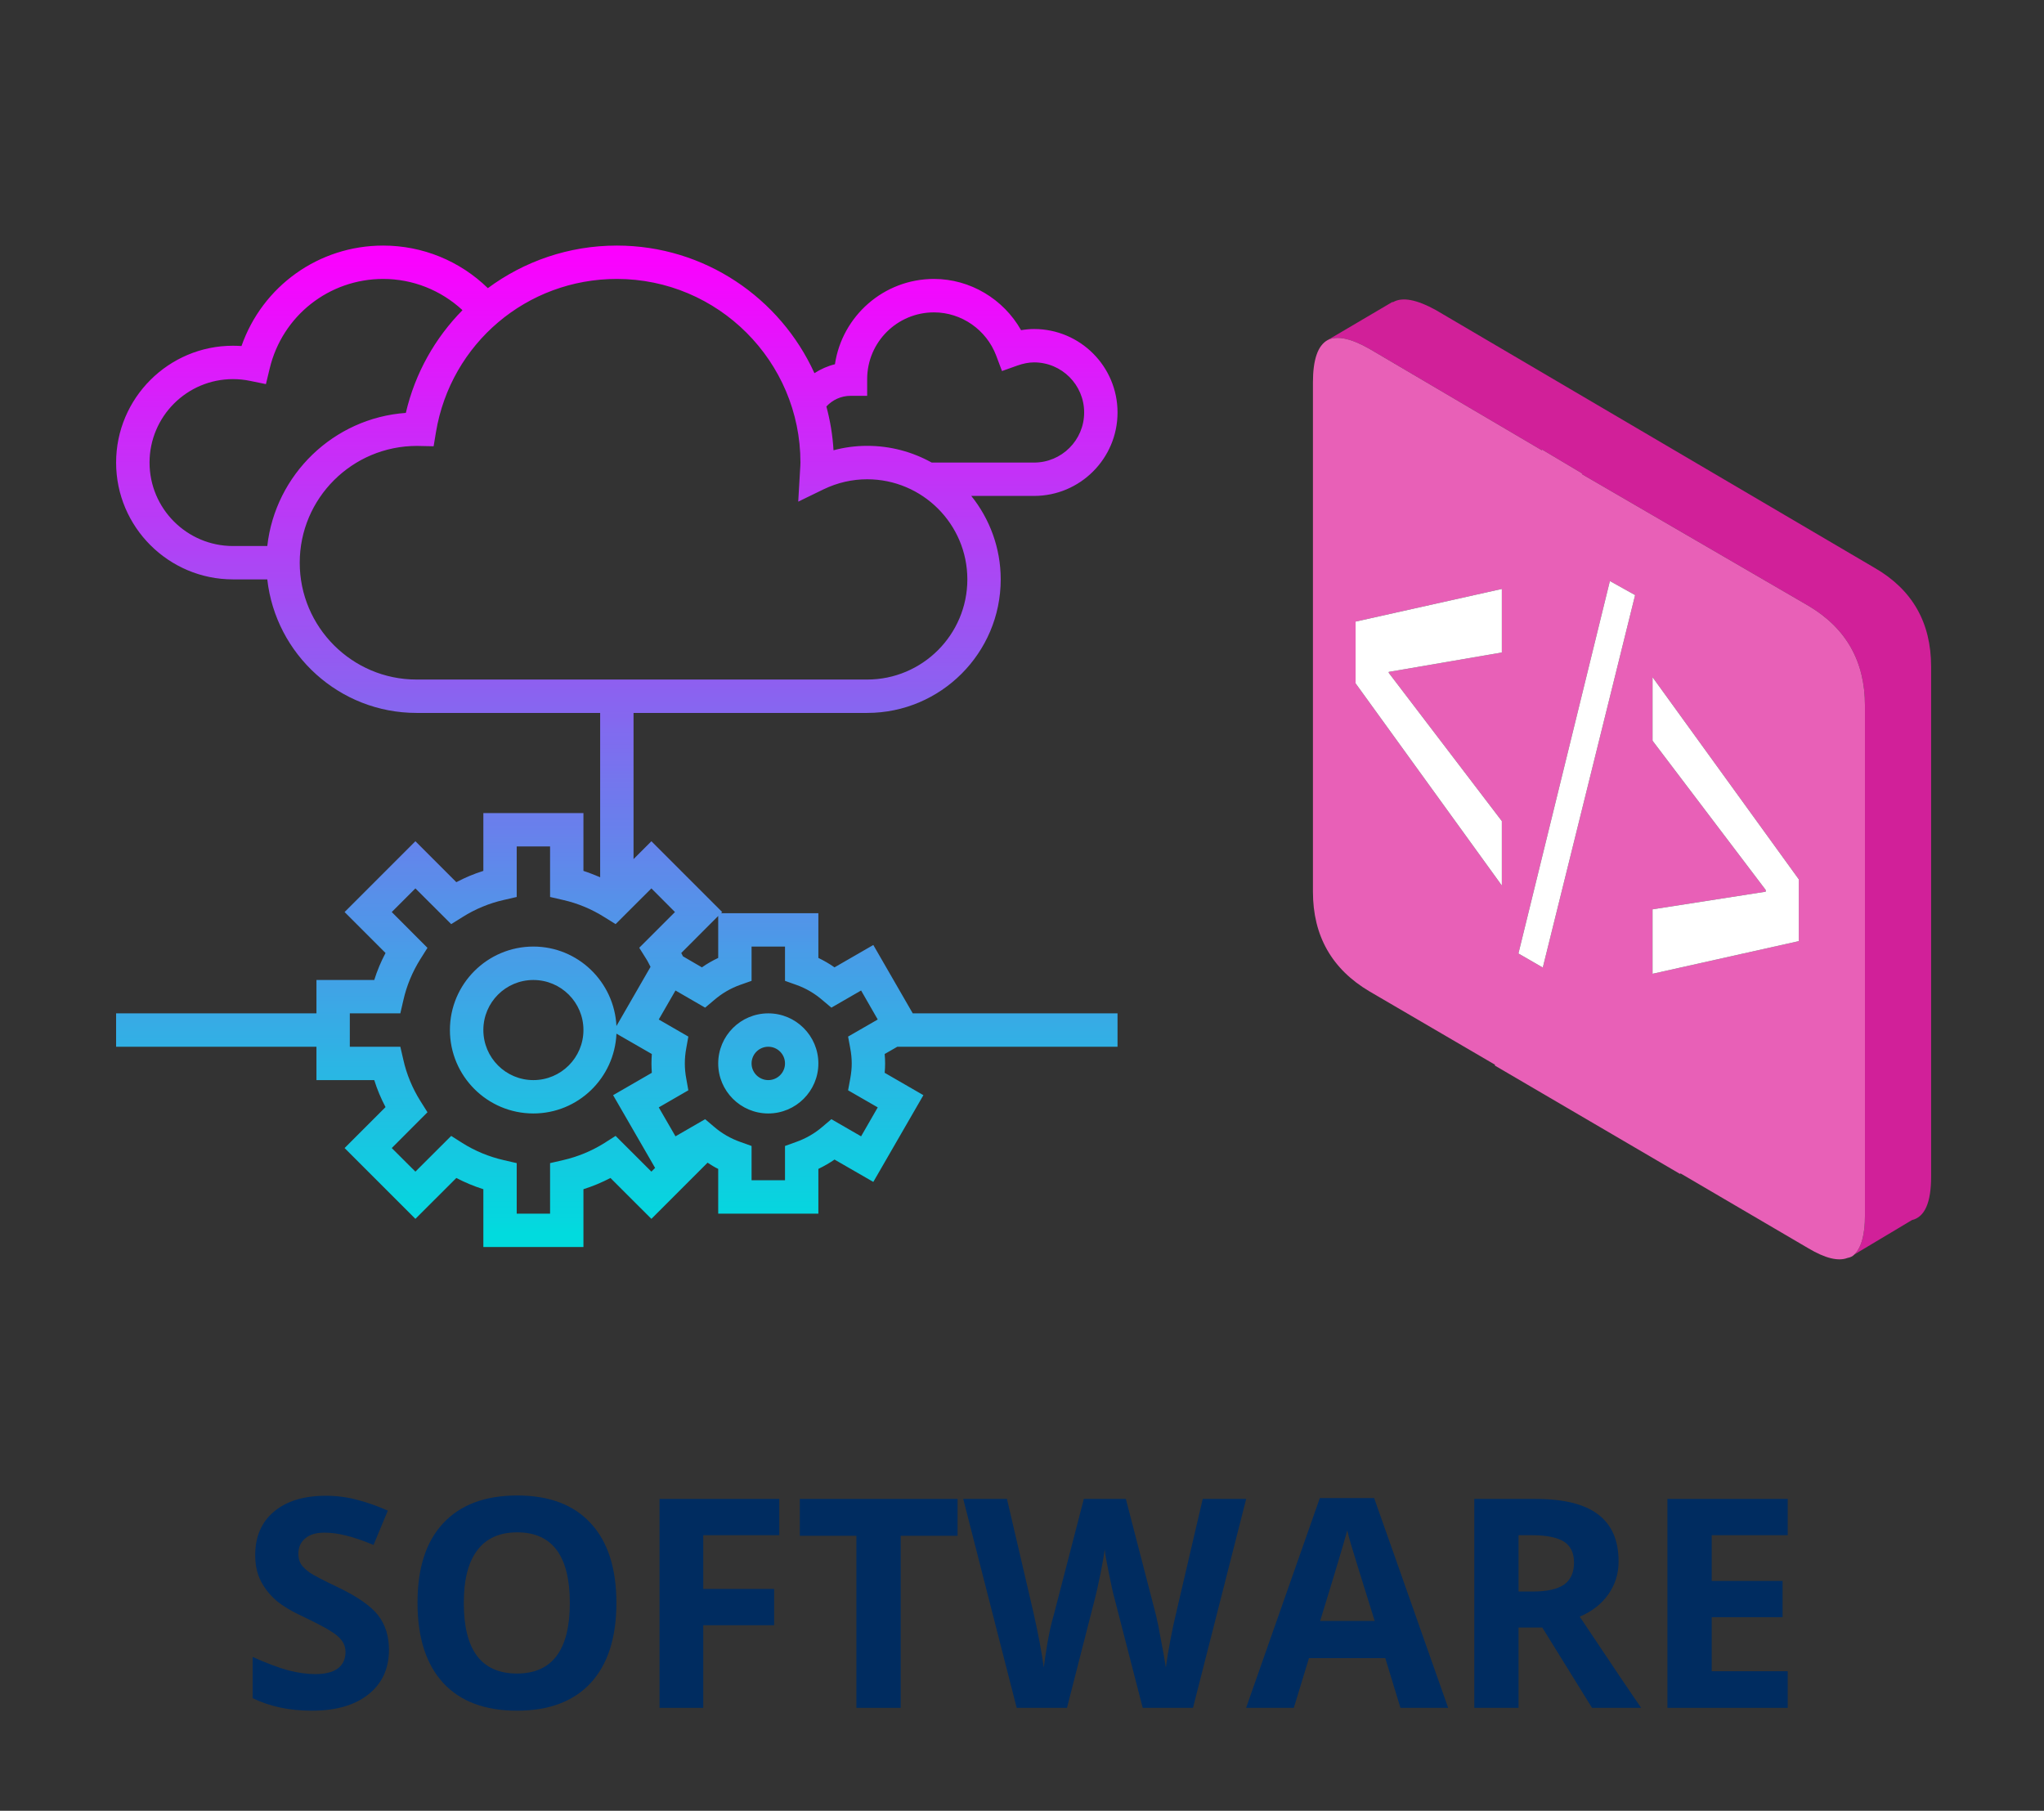 <?xml version="1.0" encoding="UTF-8"?><svg xmlns="http://www.w3.org/2000/svg" xmlns:xlink="http://www.w3.org/1999/xlink" width="111.75" zoomAndPan="magnify" viewBox="0 0 111.75 99" height="99" preserveAspectRatio="xMidYMid meet" version="1.0"><rect x="0" y="0" width="111.75" height="99" fill="#333333" stroke="none"/><defs><g><g id="glyph-0-0"/><g id="glyph-0-1"><path d="M 8.188 -3.172 C 8.188 -2.141 7.812 -1.328 7.062 -0.734 C 6.32 -0.141 5.289 0.156 3.969 0.156 C 2.75 0.156 1.672 -0.07 0.734 -0.531 L 0.734 -2.781 C 1.504 -2.438 2.156 -2.191 2.688 -2.047 C 3.227 -1.91 3.719 -1.844 4.156 -1.844 C 4.688 -1.844 5.094 -1.941 5.375 -2.141 C 5.664 -2.348 5.812 -2.656 5.812 -3.062 C 5.812 -3.281 5.75 -3.477 5.625 -3.656 C 5.5 -3.832 5.312 -4 5.062 -4.156 C 4.82 -4.32 4.332 -4.582 3.594 -4.938 C 2.895 -5.258 2.367 -5.57 2.016 -5.875 C 1.672 -6.176 1.395 -6.523 1.188 -6.922 C 0.977 -7.328 0.875 -7.801 0.875 -8.344 C 0.875 -9.352 1.211 -10.145 1.891 -10.719 C 2.578 -11.301 3.523 -11.594 4.734 -11.594 C 5.328 -11.594 5.895 -11.52 6.438 -11.375 C 6.977 -11.238 7.539 -11.039 8.125 -10.781 L 7.344 -8.906 C 6.738 -9.156 6.234 -9.328 5.828 -9.422 C 5.43 -9.523 5.039 -9.578 4.656 -9.578 C 4.195 -9.578 3.844 -9.469 3.594 -9.25 C 3.352 -9.039 3.234 -8.766 3.234 -8.422 C 3.234 -8.203 3.281 -8.016 3.375 -7.859 C 3.477 -7.703 3.641 -7.547 3.859 -7.391 C 4.078 -7.242 4.586 -6.977 5.391 -6.594 C 6.461 -6.082 7.195 -5.57 7.594 -5.062 C 7.988 -4.551 8.188 -3.922 8.188 -3.172 Z M 8.188 -3.172 "/></g><g id="glyph-0-2"><path d="M 11.812 -5.734 C 11.812 -3.836 11.344 -2.379 10.406 -1.359 C 9.469 -0.348 8.125 0.156 6.375 0.156 C 4.625 0.156 3.281 -0.348 2.344 -1.359 C 1.406 -2.379 0.938 -3.844 0.938 -5.75 C 0.938 -7.645 1.406 -9.094 2.344 -10.094 C 3.281 -11.102 4.629 -11.609 6.391 -11.609 C 8.141 -11.609 9.477 -11.102 10.406 -10.094 C 11.344 -9.082 11.812 -7.629 11.812 -5.734 Z M 3.469 -5.734 C 3.469 -4.453 3.707 -3.488 4.188 -2.844 C 4.676 -2.195 5.406 -1.875 6.375 -1.875 C 8.301 -1.875 9.266 -3.16 9.266 -5.734 C 9.266 -8.305 8.305 -9.594 6.391 -9.594 C 5.422 -9.594 4.691 -9.266 4.203 -8.609 C 3.711 -7.961 3.469 -7.004 3.469 -5.734 Z M 3.469 -5.734 "/></g><g id="glyph-0-3"><path d="M 3.828 0 L 1.438 0 L 1.438 -11.422 L 7.984 -11.422 L 7.984 -9.438 L 3.828 -9.438 L 3.828 -6.5 L 7.703 -6.5 L 7.703 -4.516 L 3.828 -4.516 Z M 3.828 0 "/></g><g id="glyph-0-4"><path d="M 5.844 0 L 3.422 0 L 3.422 -9.406 L 0.328 -9.406 L 0.328 -11.422 L 8.953 -11.422 L 8.953 -9.406 L 5.844 -9.406 Z M 5.844 0 "/></g><g id="glyph-0-5"><path d="M 12.562 0 L 9.812 0 L 8.266 -6 C 8.203 -6.219 8.102 -6.66 7.969 -7.328 C 7.832 -7.992 7.754 -8.441 7.734 -8.672 C 7.703 -8.391 7.625 -7.938 7.5 -7.312 C 7.375 -6.695 7.273 -6.254 7.203 -5.984 L 5.672 0 L 2.922 0 L 0 -11.422 L 2.391 -11.422 L 3.844 -5.188 C 4.102 -4.039 4.289 -3.047 4.406 -2.203 C 4.438 -2.492 4.504 -2.953 4.609 -3.578 C 4.723 -4.203 4.832 -4.688 4.938 -5.031 L 6.594 -11.422 L 8.891 -11.422 L 10.547 -5.031 C 10.617 -4.738 10.707 -4.297 10.812 -3.703 C 10.926 -3.117 11.016 -2.617 11.078 -2.203 C 11.129 -2.609 11.211 -3.113 11.328 -3.719 C 11.441 -4.32 11.547 -4.812 11.641 -5.188 L 13.094 -11.422 L 15.469 -11.422 Z M 12.562 0 "/></g><g id="glyph-0-6"><path d="M 8.438 0 L 7.609 -2.719 L 3.438 -2.719 L 2.609 0 L 0 0 L 4.031 -11.469 L 7 -11.469 L 11.047 0 Z M 7.031 -4.75 C 6.258 -7.219 5.828 -8.613 5.734 -8.938 C 5.641 -9.258 5.57 -9.516 5.531 -9.703 C 5.352 -9.035 4.859 -7.383 4.047 -4.75 Z M 7.031 -4.75 "/></g><g id="glyph-0-7"><path d="M 3.859 -6.359 L 4.641 -6.359 C 5.41 -6.359 5.977 -6.484 6.344 -6.734 C 6.707 -6.992 6.891 -7.395 6.891 -7.938 C 6.891 -8.477 6.703 -8.863 6.328 -9.094 C 5.953 -9.32 5.375 -9.438 4.594 -9.438 L 3.859 -9.438 Z M 3.859 -4.391 L 3.859 0 L 1.438 0 L 1.438 -11.422 L 4.766 -11.422 C 6.316 -11.422 7.461 -11.141 8.203 -10.578 C 8.953 -10.016 9.328 -9.156 9.328 -8 C 9.328 -7.332 9.141 -6.734 8.766 -6.203 C 8.398 -5.68 7.879 -5.273 7.203 -4.984 C 8.922 -2.41 10.039 -0.75 10.562 0 L 7.875 0 L 5.156 -4.391 Z M 3.859 -4.391 "/></g><g id="glyph-0-8"><path d="M 8.016 0 L 1.438 0 L 1.438 -11.422 L 8.016 -11.422 L 8.016 -9.438 L 3.859 -9.438 L 3.859 -6.938 L 7.734 -6.938 L 7.734 -4.953 L 3.859 -4.953 L 3.859 -2 L 8.016 -2 Z M 8.016 0 "/></g></g><clipPath id="clip-0"><path d="M 6.348 13.426 L 61.098 13.426 L 61.098 68.176 L 6.348 68.176 Z M 6.348 13.426 " clip-rule="nonzero"/></clipPath><clipPath id="clip-1"><path d="M 42.004 57.227 C 42.508 57.227 42.918 57.637 42.918 58.141 C 42.918 58.641 42.508 59.051 42.004 59.051 C 41.5 59.051 41.09 58.641 41.09 58.141 C 41.09 57.637 41.5 57.227 42.004 57.227 Z M 42.004 60.875 C 43.512 60.875 44.742 59.648 44.742 58.141 C 44.742 56.629 43.512 55.402 42.004 55.402 C 40.492 55.402 39.266 56.629 39.266 58.141 C 39.266 59.648 40.492 60.875 42.004 60.875 Z M 47.41 37.152 L 22.773 37.152 C 19.254 37.152 16.387 34.285 16.387 30.766 C 16.387 27.242 19.254 24.379 22.797 24.379 L 23.707 24.398 L 23.836 23.621 C 24.648 18.773 28.805 15.25 33.723 15.25 C 39.258 15.25 43.762 19.754 43.762 25.289 C 43.762 25.43 43.75 25.559 43.742 25.695 L 43.641 27.426 L 45.039 26.746 C 45.789 26.387 46.59 26.203 47.41 26.203 C 50.43 26.203 52.887 28.656 52.887 31.676 C 52.887 34.695 50.43 37.152 47.41 37.152 Z M 8.176 25.289 C 8.176 22.773 10.219 20.727 12.738 20.727 C 13.047 20.727 13.363 20.758 13.676 20.824 L 14.539 21 L 14.746 20.141 C 15.438 17.262 17.992 15.25 20.949 15.25 C 22.574 15.25 24.109 15.867 25.285 16.957 C 23.793 18.473 22.695 20.391 22.188 22.574 C 18.238 22.855 15.051 25.945 14.613 29.852 L 12.738 29.852 C 10.219 29.852 8.176 27.805 8.176 25.289 Z M 46.5 21.641 L 47.41 21.641 L 47.41 20.727 C 47.41 18.711 49.047 17.078 51.062 17.078 C 52.566 17.078 53.93 18.027 54.465 19.445 L 54.781 20.285 L 55.625 19.984 C 55.949 19.871 56.246 19.812 56.535 19.812 C 58.047 19.812 59.273 21.039 59.273 22.551 C 59.273 24.062 58.047 25.289 56.535 25.289 L 50.938 25.289 C 49.891 24.707 48.691 24.375 47.41 24.375 C 46.785 24.375 46.168 24.457 45.57 24.617 C 45.523 23.793 45.387 22.992 45.18 22.223 C 45.523 21.855 45.992 21.641 46.5 21.641 Z M 31.898 56.312 C 31.898 57.824 30.672 59.051 29.16 59.051 C 27.648 59.051 26.426 57.824 26.426 56.312 C 26.426 54.801 27.648 53.578 29.16 53.578 C 30.672 53.578 31.898 54.801 31.898 56.312 Z M 36.902 49.863 L 34.949 51.816 L 35.336 52.434 C 35.426 52.57 35.488 52.719 35.566 52.859 L 33.703 56.094 C 33.582 53.68 31.598 51.75 29.16 51.75 C 26.645 51.75 24.598 53.797 24.598 56.312 C 24.598 58.832 26.645 60.875 29.16 60.875 C 31.609 60.875 33.598 58.934 33.703 56.512 L 35.637 57.625 C 35.625 57.801 35.617 57.973 35.617 58.141 C 35.617 58.305 35.625 58.477 35.637 58.652 L 33.52 59.875 L 35.816 63.852 L 35.613 64.055 L 33.656 62.102 L 33.043 62.492 C 32.344 62.93 31.586 63.242 30.785 63.426 L 30.074 63.59 L 30.074 66.352 L 28.25 66.352 L 28.25 63.59 L 27.539 63.426 C 26.738 63.242 25.977 62.93 25.281 62.492 L 24.668 62.102 L 22.711 64.055 L 21.418 62.766 L 23.371 60.809 L 22.984 60.195 C 22.547 59.496 22.23 58.738 22.051 57.938 L 21.887 57.227 L 19.125 57.227 L 19.125 55.402 L 21.887 55.402 L 22.051 54.691 C 22.23 53.891 22.547 53.133 22.984 52.434 L 23.371 51.82 L 21.418 49.863 L 22.711 48.57 L 24.668 50.523 L 25.281 50.141 C 25.98 49.699 26.742 49.383 27.539 49.203 L 28.25 49.039 L 28.25 46.277 L 30.074 46.277 L 30.074 49.039 L 30.785 49.203 C 31.582 49.383 32.34 49.699 33.043 50.141 L 33.656 50.523 L 35.613 48.57 Z M 39.266 50.078 L 39.266 52.371 C 38.953 52.52 38.656 52.688 38.375 52.887 L 37.34 52.285 C 37.305 52.223 37.281 52.16 37.246 52.102 Z M 41.09 53.625 L 41.09 51.75 L 42.918 51.75 L 42.918 53.625 L 43.523 53.84 C 44.055 54.027 44.539 54.312 44.961 54.676 L 45.453 55.09 L 47.078 54.152 L 47.988 55.738 L 46.367 56.672 L 46.484 57.305 C 46.539 57.598 46.566 57.871 46.566 58.141 C 46.566 58.406 46.539 58.68 46.484 58.973 L 46.367 59.609 L 47.988 60.543 L 47.078 62.125 L 45.453 61.188 L 44.961 61.605 C 44.539 61.969 44.055 62.246 43.523 62.434 L 42.918 62.652 L 42.918 64.527 L 41.09 64.527 L 41.09 62.652 L 40.48 62.434 C 39.949 62.246 39.465 61.969 39.043 61.605 L 38.551 61.188 L 36.93 62.125 L 36.016 60.543 L 37.633 59.609 L 37.52 58.973 C 37.465 58.684 37.441 58.406 37.441 58.141 C 37.441 57.871 37.465 57.594 37.52 57.305 L 37.633 56.672 L 36.016 55.738 L 36.93 54.152 L 38.551 55.09 L 39.043 54.676 C 39.465 54.312 39.949 54.027 40.48 53.84 Z M 61.098 22.551 C 61.098 20.035 59.055 17.988 56.535 17.988 C 56.297 17.988 56.062 18.012 55.824 18.051 C 54.863 16.348 53.039 15.25 51.062 15.25 C 48.316 15.25 46.039 17.281 45.648 19.914 C 45.246 20.012 44.871 20.18 44.527 20.402 C 42.66 16.297 38.523 13.426 33.723 13.426 C 31.094 13.426 28.652 14.289 26.672 15.754 C 25.145 14.266 23.105 13.426 20.949 13.426 C 17.422 13.426 14.348 15.648 13.203 18.918 C 13.051 18.91 12.895 18.902 12.738 18.902 C 9.215 18.902 6.348 21.766 6.348 25.289 C 6.348 28.812 9.215 31.676 12.738 31.676 L 14.613 31.676 C 15.07 35.777 18.555 38.977 22.773 38.977 L 32.812 38.977 L 32.812 47.961 C 32.512 47.836 32.211 47.715 31.898 47.613 L 31.898 44.453 L 26.426 44.453 L 26.426 47.613 C 25.914 47.773 25.422 47.98 24.949 48.23 L 22.711 45.992 L 18.84 49.863 L 21.078 52.102 C 20.828 52.574 20.621 53.066 20.461 53.578 L 17.301 53.578 L 17.301 55.402 L 6.348 55.402 L 6.348 57.227 L 17.301 57.227 L 17.301 59.051 L 20.461 59.051 C 20.621 59.562 20.828 60.055 21.078 60.527 L 18.84 62.766 L 22.711 66.637 L 24.949 64.402 C 25.422 64.648 25.914 64.855 26.426 65.016 L 26.426 68.176 L 31.898 68.176 L 31.898 65.016 C 32.41 64.855 32.902 64.648 33.375 64.402 L 35.613 66.637 L 38.684 63.566 C 38.875 63.688 39.059 63.809 39.266 63.906 L 39.266 66.352 L 44.742 66.352 L 44.742 63.906 C 45.047 63.758 45.344 63.59 45.625 63.395 L 47.746 64.617 L 50.484 59.875 L 48.367 58.652 C 48.383 58.48 48.391 58.309 48.391 58.141 C 48.391 57.969 48.383 57.797 48.367 57.625 L 49.059 57.227 L 61.098 57.227 L 61.098 55.402 L 49.902 55.402 L 47.746 51.664 L 45.625 52.887 C 45.344 52.688 45.047 52.52 44.742 52.371 L 44.742 49.926 L 39.422 49.926 L 39.484 49.863 L 35.613 45.992 L 34.637 46.969 L 34.637 38.977 L 47.41 38.977 C 51.438 38.977 54.711 35.699 54.711 31.676 C 54.711 29.953 54.105 28.363 53.102 27.113 L 56.535 27.113 C 59.055 27.113 61.098 25.066 61.098 22.551 Z M 61.098 22.551 " clip-rule="nonzero"/></clipPath><clipPath id="clip-2"><path d="M 42.004 57.227 C 42.508 57.227 42.918 57.637 42.918 58.141 C 42.918 58.641 42.508 59.051 42.004 59.051 C 41.5 59.051 41.09 58.641 41.09 58.141 C 41.09 57.637 41.5 57.227 42.004 57.227 Z M 42.004 60.875 C 43.512 60.875 44.742 59.648 44.742 58.141 C 44.742 56.629 43.512 55.402 42.004 55.402 C 40.492 55.402 39.266 56.629 39.266 58.141 C 39.266 59.648 40.492 60.875 42.004 60.875 Z M 47.41 37.152 L 22.773 37.152 C 19.254 37.152 16.387 34.285 16.387 30.766 C 16.387 27.242 19.254 24.379 22.797 24.379 L 23.707 24.398 L 23.836 23.621 C 24.648 18.773 28.805 15.25 33.723 15.25 C 39.258 15.25 43.762 19.754 43.762 25.289 C 43.762 25.43 43.75 25.559 43.742 25.695 L 43.641 27.426 L 45.039 26.746 C 45.789 26.387 46.59 26.203 47.41 26.203 C 50.43 26.203 52.887 28.656 52.887 31.676 C 52.887 34.695 50.43 37.152 47.41 37.152 Z M 8.176 25.289 C 8.176 22.773 10.219 20.727 12.738 20.727 C 13.047 20.727 13.363 20.758 13.676 20.824 L 14.539 21 L 14.746 20.141 C 15.438 17.262 17.992 15.25 20.949 15.25 C 22.574 15.25 24.109 15.867 25.285 16.957 C 23.793 18.473 22.695 20.391 22.188 22.574 C 18.238 22.855 15.051 25.945 14.613 29.852 L 12.738 29.852 C 10.219 29.852 8.176 27.805 8.176 25.289 Z M 46.5 21.641 L 47.41 21.641 L 47.41 20.727 C 47.41 18.711 49.047 17.078 51.062 17.078 C 52.566 17.078 53.93 18.027 54.465 19.445 L 54.781 20.285 L 55.625 19.984 C 55.949 19.871 56.246 19.812 56.535 19.812 C 58.047 19.812 59.273 21.039 59.273 22.551 C 59.273 24.062 58.047 25.289 56.535 25.289 L 50.938 25.289 C 49.891 24.707 48.691 24.375 47.41 24.375 C 46.785 24.375 46.168 24.457 45.57 24.617 C 45.523 23.793 45.387 22.992 45.18 22.223 C 45.523 21.855 45.992 21.641 46.5 21.641 Z M 31.898 56.312 C 31.898 57.824 30.672 59.051 29.16 59.051 C 27.648 59.051 26.426 57.824 26.426 56.312 C 26.426 54.801 27.648 53.578 29.16 53.578 C 30.672 53.578 31.898 54.801 31.898 56.312 Z M 36.902 49.863 L 34.949 51.816 L 35.336 52.434 C 35.426 52.57 35.488 52.719 35.566 52.859 L 33.703 56.094 C 33.582 53.68 31.598 51.75 29.16 51.75 C 26.645 51.75 24.598 53.797 24.598 56.312 C 24.598 58.832 26.645 60.875 29.16 60.875 C 31.609 60.875 33.598 58.934 33.703 56.512 L 35.637 57.625 C 35.625 57.801 35.617 57.973 35.617 58.141 C 35.617 58.305 35.625 58.477 35.637 58.652 L 33.52 59.875 L 35.816 63.852 L 35.613 64.055 L 33.656 62.102 L 33.043 62.492 C 32.344 62.93 31.586 63.242 30.785 63.426 L 30.074 63.59 L 30.074 66.352 L 28.25 66.352 L 28.25 63.59 L 27.539 63.426 C 26.738 63.242 25.977 62.93 25.281 62.492 L 24.668 62.102 L 22.711 64.055 L 21.418 62.766 L 23.371 60.809 L 22.984 60.195 C 22.547 59.496 22.23 58.738 22.051 57.938 L 21.887 57.227 L 19.125 57.227 L 19.125 55.402 L 21.887 55.402 L 22.051 54.691 C 22.23 53.891 22.547 53.133 22.984 52.434 L 23.371 51.82 L 21.418 49.863 L 22.711 48.57 L 24.668 50.523 L 25.281 50.141 C 25.98 49.699 26.742 49.383 27.539 49.203 L 28.25 49.039 L 28.25 46.277 L 30.074 46.277 L 30.074 49.039 L 30.785 49.203 C 31.582 49.383 32.34 49.699 33.043 50.141 L 33.656 50.523 L 35.613 48.57 Z M 39.266 50.078 L 39.266 52.371 C 38.953 52.52 38.656 52.688 38.375 52.887 L 37.34 52.285 C 37.305 52.223 37.281 52.16 37.246 52.102 Z M 41.09 53.625 L 41.09 51.75 L 42.918 51.75 L 42.918 53.625 L 43.523 53.84 C 44.055 54.027 44.539 54.312 44.961 54.676 L 45.453 55.09 L 47.078 54.152 L 47.988 55.738 L 46.367 56.672 L 46.484 57.305 C 46.539 57.598 46.566 57.871 46.566 58.141 C 46.566 58.406 46.539 58.68 46.484 58.973 L 46.367 59.609 L 47.988 60.543 L 47.078 62.125 L 45.453 61.188 L 44.961 61.605 C 44.539 61.969 44.055 62.246 43.523 62.434 L 42.918 62.652 L 42.918 64.527 L 41.09 64.527 L 41.09 62.652 L 40.48 62.434 C 39.949 62.246 39.465 61.969 39.043 61.605 L 38.551 61.188 L 36.93 62.125 L 36.016 60.543 L 37.633 59.609 L 37.52 58.973 C 37.465 58.684 37.441 58.406 37.441 58.141 C 37.441 57.871 37.465 57.594 37.52 57.305 L 37.633 56.672 L 36.016 55.738 L 36.93 54.152 L 38.551 55.09 L 39.043 54.676 C 39.465 54.312 39.949 54.027 40.48 53.84 Z M 61.098 22.551 C 61.098 20.035 59.055 17.988 56.535 17.988 C 56.297 17.988 56.062 18.012 55.824 18.051 C 54.863 16.348 53.039 15.25 51.062 15.25 C 48.316 15.25 46.039 17.281 45.648 19.914 C 45.246 20.012 44.871 20.18 44.527 20.402 C 42.66 16.297 38.523 13.426 33.723 13.426 C 31.094 13.426 28.652 14.289 26.672 15.754 C 25.145 14.266 23.105 13.426 20.949 13.426 C 17.422 13.426 14.348 15.648 13.203 18.918 C 13.051 18.91 12.895 18.902 12.738 18.902 C 9.215 18.902 6.348 21.766 6.348 25.289 C 6.348 28.812 9.215 31.676 12.738 31.676 L 14.613 31.676 C 15.07 35.777 18.555 38.977 22.773 38.977 L 32.812 38.977 L 32.812 47.961 C 32.512 47.836 32.211 47.715 31.898 47.613 L 31.898 44.453 L 26.426 44.453 L 26.426 47.613 C 25.914 47.773 25.422 47.98 24.949 48.23 L 22.711 45.992 L 18.84 49.863 L 21.078 52.102 C 20.828 52.574 20.621 53.066 20.461 53.578 L 17.301 53.578 L 17.301 55.402 L 6.348 55.402 L 6.348 57.227 L 17.301 57.227 L 17.301 59.051 L 20.461 59.051 C 20.621 59.562 20.828 60.055 21.078 60.527 L 18.84 62.766 L 22.711 66.637 L 24.949 64.402 C 25.422 64.648 25.914 64.855 26.426 65.016 L 26.426 68.176 L 31.898 68.176 L 31.898 65.016 C 32.41 64.855 32.902 64.648 33.375 64.402 L 35.613 66.637 L 38.684 63.566 C 38.875 63.688 39.059 63.809 39.266 63.906 L 39.266 66.352 L 44.742 66.352 L 44.742 63.906 C 45.047 63.758 45.344 63.59 45.625 63.395 L 47.746 64.617 L 50.484 59.875 L 48.367 58.652 C 48.383 58.48 48.391 58.309 48.391 58.141 C 48.391 57.969 48.383 57.797 48.367 57.625 L 49.059 57.227 L 61.098 57.227 L 61.098 55.402 L 49.902 55.402 L 47.746 51.664 L 45.625 52.887 C 45.344 52.688 45.047 52.52 44.742 52.371 L 44.742 49.926 L 39.422 49.926 L 39.484 49.863 L 35.613 45.992 L 34.637 46.969 L 34.637 38.977 L 47.41 38.977 C 51.438 38.977 54.711 35.699 54.711 31.676 C 54.711 29.953 54.105 28.363 53.102 27.113 L 56.535 27.113 C 59.055 27.113 61.098 25.066 61.098 22.551 " clip-rule="nonzero"/></clipPath><linearGradient x1="-0" gradientTransform="matrix(0, 54.75, -54.75, 0, 33.724, 13.427)" xmlns:xlink="http://www.w3.org/1999/xlink" y1="0" x2="1" gradientUnits="userSpaceOnUse" y2="0" xlink:type="simple" xlink:actuate="onLoad" id="linear-pattern-0" xlink:show="other"><stop stop-opacity="1" stop-color="rgb(98.799%, 0%, 100%)" offset="0"/><stop stop-opacity="1" stop-color="rgb(98.409%, 0.389%, 100%)" offset="0.004"/><stop stop-opacity="1" stop-color="rgb(98.018%, 0.78%, 100%)" offset="0.008"/><stop stop-opacity="1" stop-color="rgb(97.672%, 0.989%, 99.818%)" offset="0.012"/><stop stop-opacity="1" stop-color="rgb(97.327%, 1.199%, 99.637%)" offset="0.016"/><stop stop-opacity="1" stop-color="rgb(96.89%, 1.62%, 99.617%)" offset="0.02"/><stop stop-opacity="1" stop-color="rgb(96.455%, 2.043%, 99.599%)" offset="0.023"/><stop stop-opacity="1" stop-color="rgb(96.065%, 2.383%, 99.599%)" offset="0.027"/><stop stop-opacity="1" stop-color="rgb(95.674%, 2.724%, 99.599%)" offset="0.031"/><stop stop-opacity="1" stop-color="rgb(95.284%, 3.111%, 99.599%)" offset="0.035"/><stop stop-opacity="1" stop-color="rgb(94.893%, 3.499%, 99.599%)" offset="0.039"/><stop stop-opacity="1" stop-color="rgb(94.502%, 3.693%, 99.405%)" offset="0.043"/><stop stop-opacity="1" stop-color="rgb(94.112%, 3.886%, 99.211%)" offset="0.047"/><stop stop-opacity="1" stop-color="rgb(93.721%, 4.277%, 99.205%)" offset="0.051"/><stop stop-opacity="1" stop-color="rgb(93.33%, 4.668%, 99.199%)" offset="0.055"/><stop stop-opacity="1" stop-color="rgb(92.94%, 5.058%, 99.199%)" offset="0.059"/><stop stop-opacity="1" stop-color="rgb(92.549%, 5.449%, 99.199%)" offset="0.062"/><stop stop-opacity="1" stop-color="rgb(92.159%, 5.69%, 99.199%)" offset="0.066"/><stop stop-opacity="1" stop-color="rgb(91.768%, 5.931%, 99.199%)" offset="0.07"/><stop stop-opacity="1" stop-color="rgb(91.377%, 6.322%, 98.999%)" offset="0.074"/><stop stop-opacity="1" stop-color="rgb(90.987%, 6.712%, 98.799%)" offset="0.078"/><stop stop-opacity="1" stop-color="rgb(90.596%, 7.103%, 98.799%)" offset="0.082"/><stop stop-opacity="1" stop-color="rgb(90.205%, 7.494%, 98.799%)" offset="0.086"/><stop stop-opacity="1" stop-color="rgb(89.815%, 7.834%, 98.799%)" offset="0.09"/><stop stop-opacity="1" stop-color="rgb(89.424%, 8.174%, 98.799%)" offset="0.094"/><stop stop-opacity="1" stop-color="rgb(89.034%, 8.386%, 98.799%)" offset="0.098"/><stop stop-opacity="1" stop-color="rgb(88.643%, 8.6%, 98.799%)" offset="0.102"/><stop stop-opacity="1" stop-color="rgb(88.206%, 9.018%, 98.599%)" offset="0.105"/><stop stop-opacity="1" stop-color="rgb(87.772%, 9.436%, 98.399%)" offset="0.109"/><stop stop-opacity="1" stop-color="rgb(87.425%, 9.827%, 98.399%)" offset="0.113"/><stop stop-opacity="1" stop-color="rgb(87.08%, 10.217%, 98.399%)" offset="0.117"/><stop stop-opacity="1" stop-color="rgb(86.69%, 10.608%, 98.399%)" offset="0.121"/><stop stop-opacity="1" stop-color="rgb(86.299%, 10.999%, 98.399%)" offset="0.125"/><stop stop-opacity="1" stop-color="rgb(85.909%, 11.189%, 98.399%)" offset="0.129"/><stop stop-opacity="1" stop-color="rgb(85.518%, 11.38%, 98.399%)" offset="0.133"/><stop stop-opacity="1" stop-color="rgb(85.127%, 11.771%, 98.199%)" offset="0.137"/><stop stop-opacity="1" stop-color="rgb(84.737%, 12.161%, 98%)" offset="0.141"/><stop stop-opacity="1" stop-color="rgb(84.296%, 12.552%, 98%)" offset="0.145"/><stop stop-opacity="1" stop-color="rgb(83.856%, 12.943%, 98%)" offset="0.148"/><stop stop-opacity="1" stop-color="rgb(83.466%, 13.133%, 98%)" offset="0.152"/><stop stop-opacity="1" stop-color="rgb(83.075%, 13.324%, 98%)" offset="0.156"/><stop stop-opacity="1" stop-color="rgb(82.733%, 13.715%, 97.997%)" offset="0.16"/><stop stop-opacity="1" stop-color="rgb(82.393%, 14.105%, 97.993%)" offset="0.164"/><stop stop-opacity="1" stop-color="rgb(82.002%, 14.496%, 97.797%)" offset="0.168"/><stop stop-opacity="1" stop-color="rgb(81.612%, 14.886%, 97.6%)" offset="0.172"/><stop stop-opacity="1" stop-color="rgb(81.221%, 15.277%, 97.6%)" offset="0.176"/><stop stop-opacity="1" stop-color="rgb(80.83%, 15.668%, 97.6%)" offset="0.18"/><stop stop-opacity="1" stop-color="rgb(80.44%, 15.858%, 97.6%)" offset="0.184"/><stop stop-opacity="1" stop-color="rgb(80.049%, 16.049%, 97.6%)" offset="0.188"/><stop stop-opacity="1" stop-color="rgb(79.808%, 16.49%, 97.588%)" offset="0.191"/><stop stop-opacity="1" stop-color="rgb(79.568%, 16.931%, 97.575%)" offset="0.195"/><stop stop-opacity="1" stop-color="rgb(79.178%, 17.271%, 97.437%)" offset="0.199"/><stop stop-opacity="1" stop-color="rgb(78.787%, 17.612%, 97.299%)" offset="0.203"/><stop stop-opacity="1" stop-color="rgb(78.397%, 17.805%, 97.299%)" offset="0.207"/><stop stop-opacity="1" stop-color="rgb(78.006%, 17.999%, 97.299%)" offset="0.211"/><stop stop-opacity="1" stop-color="rgb(77.661%, 18.387%, 97.299%)" offset="0.215"/><stop stop-opacity="1" stop-color="rgb(77.318%, 18.774%, 97.299%)" offset="0.219"/><stop stop-opacity="1" stop-color="rgb(76.93%, 19.165%, 97.121%)" offset="0.223"/><stop stop-opacity="1" stop-color="rgb(76.543%, 19.556%, 96.944%)" offset="0.227"/><stop stop-opacity="1" stop-color="rgb(76.102%, 19.977%, 96.921%)" offset="0.23"/><stop stop-opacity="1" stop-color="rgb(75.662%, 20.399%, 96.899%)" offset="0.234"/><stop stop-opacity="1" stop-color="rgb(75.272%, 20.609%, 96.899%)" offset="0.238"/><stop stop-opacity="1" stop-color="rgb(74.881%, 20.818%, 96.899%)" offset="0.242"/><stop stop-opacity="1" stop-color="rgb(74.49%, 21.208%, 96.899%)" offset="0.246"/><stop stop-opacity="1" stop-color="rgb(74.1%, 21.599%, 96.899%)" offset="0.25"/><stop stop-opacity="1" stop-color="rgb(73.709%, 21.989%, 96.709%)" offset="0.254"/><stop stop-opacity="1" stop-color="rgb(73.318%, 22.38%, 96.518%)" offset="0.258"/><stop stop-opacity="1" stop-color="rgb(72.928%, 22.539%, 96.509%)" offset="0.262"/><stop stop-opacity="1" stop-color="rgb(72.537%, 22.699%, 96.5%)" offset="0.266"/><stop stop-opacity="1" stop-color="rgb(72.147%, 23.12%, 96.5%)" offset="0.27"/><stop stop-opacity="1" stop-color="rgb(71.756%, 23.543%, 96.5%)" offset="0.273"/><stop stop-opacity="1" stop-color="rgb(71.365%, 23.933%, 96.5%)" offset="0.277"/><stop stop-opacity="1" stop-color="rgb(70.975%, 24.324%, 96.5%)" offset="0.281"/><stop stop-opacity="1" stop-color="rgb(70.584%, 24.715%, 96.3%)" offset="0.285"/><stop stop-opacity="1" stop-color="rgb(70.193%, 25.105%, 96.1%)" offset="0.289"/><stop stop-opacity="1" stop-color="rgb(69.803%, 25.302%, 96.1%)" offset="0.293"/><stop stop-opacity="1" stop-color="rgb(69.412%, 25.499%, 96.1%)" offset="0.297"/><stop stop-opacity="1" stop-color="rgb(69.022%, 25.883%, 96.1%)" offset="0.301"/><stop stop-opacity="1" stop-color="rgb(68.631%, 26.268%, 96.1%)" offset="0.305"/><stop stop-opacity="1" stop-color="rgb(68.24%, 26.659%, 96.1%)" offset="0.309"/><stop stop-opacity="1" stop-color="rgb(67.85%, 27.049%, 96.1%)" offset="0.312"/><stop stop-opacity="1" stop-color="rgb(67.459%, 27.425%, 95.898%)" offset="0.316"/><stop stop-opacity="1" stop-color="rgb(67.068%, 27.8%, 95.699%)" offset="0.32"/><stop stop-opacity="1" stop-color="rgb(66.678%, 28.006%, 95.699%)" offset="0.324"/><stop stop-opacity="1" stop-color="rgb(66.287%, 28.212%, 95.699%)" offset="0.328"/><stop stop-opacity="1" stop-color="rgb(65.897%, 28.603%, 95.699%)" offset="0.332"/><stop stop-opacity="1" stop-color="rgb(65.506%, 28.993%, 95.699%)" offset="0.336"/><stop stop-opacity="1" stop-color="rgb(65.115%, 29.384%, 95.699%)" offset="0.34"/><stop stop-opacity="1" stop-color="rgb(64.725%, 29.774%, 95.699%)" offset="0.344"/><stop stop-opacity="1" stop-color="rgb(64.334%, 29.987%, 95.499%)" offset="0.348"/><stop stop-opacity="1" stop-color="rgb(63.943%, 30.199%, 95.299%)" offset="0.352"/><stop stop-opacity="1" stop-color="rgb(63.503%, 30.617%, 95.299%)" offset="0.355"/><stop stop-opacity="1" stop-color="rgb(63.062%, 31.036%, 95.299%)" offset="0.359"/><stop stop-opacity="1" stop-color="rgb(62.721%, 31.427%, 95.299%)" offset="0.363"/><stop stop-opacity="1" stop-color="rgb(62.381%, 31.818%, 95.299%)" offset="0.367"/><stop stop-opacity="1" stop-color="rgb(61.99%, 32.158%, 95.299%)" offset="0.371"/><stop stop-opacity="1" stop-color="rgb(61.6%, 32.5%, 95.299%)" offset="0.375"/><stop stop-opacity="1" stop-color="rgb(61.209%, 32.69%, 95.099%)" offset="0.379"/><stop stop-opacity="1" stop-color="rgb(60.818%, 32.881%, 94.899%)" offset="0.383"/><stop stop-opacity="1" stop-color="rgb(60.428%, 33.272%, 94.899%)" offset="0.387"/><stop stop-opacity="1" stop-color="rgb(60.037%, 33.662%, 94.899%)" offset="0.391"/><stop stop-opacity="1" stop-color="rgb(59.596%, 34.102%, 94.899%)" offset="0.395"/><stop stop-opacity="1" stop-color="rgb(59.155%, 34.543%, 94.899%)" offset="0.398"/><stop stop-opacity="1" stop-color="rgb(58.765%, 34.734%, 94.887%)" offset="0.402"/><stop stop-opacity="1" stop-color="rgb(58.374%, 34.924%, 94.875%)" offset="0.406"/><stop stop-opacity="1" stop-color="rgb(57.983%, 35.315%, 94.687%)" offset="0.41"/><stop stop-opacity="1" stop-color="rgb(57.594%, 35.706%, 94.499%)" offset="0.414"/><stop stop-opacity="1" stop-color="rgb(57.253%, 36.096%, 94.499%)" offset="0.418"/><stop stop-opacity="1" stop-color="rgb(56.912%, 36.487%, 94.499%)" offset="0.422"/><stop stop-opacity="1" stop-color="rgb(56.522%, 36.877%, 94.499%)" offset="0.426"/><stop stop-opacity="1" stop-color="rgb(56.131%, 37.268%, 94.499%)" offset="0.43"/><stop stop-opacity="1" stop-color="rgb(55.74%, 37.415%, 94.324%)" offset="0.434"/><stop stop-opacity="1" stop-color="rgb(55.35%, 37.561%, 94.15%)" offset="0.438"/><stop stop-opacity="1" stop-color="rgb(54.909%, 37.996%, 94.124%)" offset="0.441"/><stop stop-opacity="1" stop-color="rgb(54.468%, 38.431%, 94.099%)" offset="0.445"/><stop stop-opacity="1" stop-color="rgb(54.077%, 38.821%, 94.099%)" offset="0.449"/><stop stop-opacity="1" stop-color="rgb(53.687%, 39.212%, 94.099%)" offset="0.453"/><stop stop-opacity="1" stop-color="rgb(53.296%, 39.603%, 94.099%)" offset="0.457"/><stop stop-opacity="1" stop-color="rgb(52.905%, 39.993%, 94.099%)" offset="0.461"/><stop stop-opacity="1" stop-color="rgb(52.562%, 40.184%, 93.912%)" offset="0.465"/><stop stop-opacity="1" stop-color="rgb(52.219%, 40.375%, 93.724%)" offset="0.469"/><stop stop-opacity="1" stop-color="rgb(51.831%, 40.765%, 93.712%)" offset="0.473"/><stop stop-opacity="1" stop-color="rgb(51.443%, 41.156%, 93.7%)" offset="0.477"/><stop stop-opacity="1" stop-color="rgb(51.003%, 41.595%, 93.7%)" offset="0.48"/><stop stop-opacity="1" stop-color="rgb(50.562%, 42.036%, 93.7%)" offset="0.484"/><stop stop-opacity="1" stop-color="rgb(50.171%, 42.224%, 93.7%)" offset="0.488"/><stop stop-opacity="1" stop-color="rgb(49.78%, 42.413%, 93.7%)" offset="0.492"/><stop stop-opacity="1" stop-color="rgb(49.39%, 42.757%, 93.5%)" offset="0.496"/><stop stop-opacity="1" stop-color="rgb(48.999%, 43.1%, 93.3%)" offset="0.5"/><stop stop-opacity="1" stop-color="rgb(48.608%, 43.491%, 93.3%)" offset="0.504"/><stop stop-opacity="1" stop-color="rgb(48.218%, 43.881%, 93.3%)" offset="0.508"/><stop stop-opacity="1" stop-color="rgb(47.873%, 44.272%, 93.3%)" offset="0.512"/><stop stop-opacity="1" stop-color="rgb(47.528%, 44.662%, 93.3%)" offset="0.516"/><stop stop-opacity="1" stop-color="rgb(47.092%, 44.902%, 93.277%)" offset="0.52"/><stop stop-opacity="1" stop-color="rgb(46.655%, 45.143%, 93.256%)" offset="0.523"/><stop stop-opacity="1" stop-color="rgb(46.265%, 45.534%, 93.077%)" offset="0.527"/><stop stop-opacity="1" stop-color="rgb(45.874%, 45.924%, 92.899%)" offset="0.531"/><stop stop-opacity="1" stop-color="rgb(45.483%, 46.315%, 92.899%)" offset="0.535"/><stop stop-opacity="1" stop-color="rgb(45.093%, 46.706%, 92.899%)" offset="0.539"/><stop stop-opacity="1" stop-color="rgb(44.702%, 46.902%, 92.899%)" offset="0.543"/><stop stop-opacity="1" stop-color="rgb(44.312%, 47.099%, 92.899%)" offset="0.547"/><stop stop-opacity="1" stop-color="rgb(43.921%, 47.437%, 92.899%)" offset="0.551"/><stop stop-opacity="1" stop-color="rgb(43.53%, 47.775%, 92.899%)" offset="0.555"/><stop stop-opacity="1" stop-color="rgb(43.14%, 48.161%, 92.699%)" offset="0.559"/><stop stop-opacity="1" stop-color="rgb(42.749%, 48.549%, 92.499%)" offset="0.562"/><stop stop-opacity="1" stop-color="rgb(42.358%, 48.973%, 92.499%)" offset="0.566"/><stop stop-opacity="1" stop-color="rgb(41.968%, 49.399%, 92.499%)" offset="0.57"/><stop stop-opacity="1" stop-color="rgb(41.577%, 49.605%, 92.499%)" offset="0.574"/><stop stop-opacity="1" stop-color="rgb(41.187%, 49.812%, 92.499%)" offset="0.578"/><stop stop-opacity="1" stop-color="rgb(40.993%, 50.203%, 92.499%)" offset="0.582"/><stop stop-opacity="1" stop-color="rgb(40.799%, 50.594%, 92.499%)" offset="0.586"/><stop stop-opacity="1" stop-color="rgb(40.411%, 50.984%, 92.349%)" offset="0.59"/><stop stop-opacity="1" stop-color="rgb(40.024%, 51.375%, 92.2%)" offset="0.594"/><stop stop-opacity="1" stop-color="rgb(39.633%, 51.587%, 92.2%)" offset="0.598"/><stop stop-opacity="1" stop-color="rgb(39.243%, 51.799%, 92.2%)" offset="0.602"/><stop stop-opacity="1" stop-color="rgb(38.802%, 52.167%, 92.2%)" offset="0.605"/><stop stop-opacity="1" stop-color="rgb(38.362%, 52.536%, 92.2%)" offset="0.609"/><stop stop-opacity="1" stop-color="rgb(37.973%, 52.927%, 92.189%)" offset="0.613"/><stop stop-opacity="1" stop-color="rgb(37.585%, 53.317%, 92.18%)" offset="0.617"/><stop stop-opacity="1" stop-color="rgb(37.242%, 53.708%, 91.989%)" offset="0.621"/><stop stop-opacity="1" stop-color="rgb(36.899%, 54.099%, 91.8%)" offset="0.625"/><stop stop-opacity="1" stop-color="rgb(36.508%, 54.298%, 91.8%)" offset="0.629"/><stop stop-opacity="1" stop-color="rgb(36.118%, 54.5%, 91.8%)" offset="0.633"/><stop stop-opacity="1" stop-color="rgb(35.727%, 54.88%, 91.8%)" offset="0.637"/><stop stop-opacity="1" stop-color="rgb(35.336%, 55.261%, 91.8%)" offset="0.641"/><stop stop-opacity="1" stop-color="rgb(34.895%, 55.702%, 91.599%)" offset="0.645"/><stop stop-opacity="1" stop-color="rgb(34.456%, 56.143%, 91.399%)" offset="0.648"/><stop stop-opacity="1" stop-color="rgb(34.065%, 56.52%, 91.399%)" offset="0.652"/><stop stop-opacity="1" stop-color="rgb(33.675%, 56.898%, 91.399%)" offset="0.656"/><stop stop-opacity="1" stop-color="rgb(33.284%, 57.101%, 91.399%)" offset="0.66"/><stop stop-opacity="1" stop-color="rgb(32.893%, 57.304%, 91.399%)" offset="0.664"/><stop stop-opacity="1" stop-color="rgb(32.55%, 57.645%, 91.399%)" offset="0.668"/><stop stop-opacity="1" stop-color="rgb(32.208%, 57.986%, 91.399%)" offset="0.672"/><stop stop-opacity="1" stop-color="rgb(31.819%, 58.377%, 91.214%)" offset="0.676"/><stop stop-opacity="1" stop-color="rgb(31.43%, 58.768%, 91.031%)" offset="0.68"/><stop stop-opacity="1" stop-color="rgb(31.039%, 58.983%, 91.014%)" offset="0.684"/><stop stop-opacity="1" stop-color="rgb(30.649%, 59.2%, 90.999%)" offset="0.688"/><stop stop-opacity="1" stop-color="rgb(30.208%, 59.615%, 90.999%)" offset="0.691"/><stop stop-opacity="1" stop-color="rgb(29.768%, 60.031%, 90.999%)" offset="0.695"/><stop stop-opacity="1" stop-color="rgb(29.378%, 60.422%, 90.999%)" offset="0.699"/><stop stop-opacity="1" stop-color="rgb(28.987%, 60.812%, 90.999%)" offset="0.703"/><stop stop-opacity="1" stop-color="rgb(28.596%, 61.203%, 90.802%)" offset="0.707"/><stop stop-opacity="1" stop-color="rgb(28.206%, 61.594%, 90.605%)" offset="0.711"/><stop stop-opacity="1" stop-color="rgb(27.861%, 61.783%, 90.602%)" offset="0.715"/><stop stop-opacity="1" stop-color="rgb(27.518%, 61.974%, 90.599%)" offset="0.719"/><stop stop-opacity="1" stop-color="rgb(27.13%, 62.32%, 90.599%)" offset="0.723"/><stop stop-opacity="1" stop-color="rgb(26.743%, 62.666%, 90.599%)" offset="0.727"/><stop stop-opacity="1" stop-color="rgb(26.302%, 63.101%, 90.581%)" offset="0.73"/><stop stop-opacity="1" stop-color="rgb(25.862%, 63.536%, 90.562%)" offset="0.734"/><stop stop-opacity="1" stop-color="rgb(25.471%, 63.727%, 90.381%)" offset="0.738"/><stop stop-opacity="1" stop-color="rgb(25.081%, 63.918%, 90.199%)" offset="0.742"/><stop stop-opacity="1" stop-color="rgb(24.69%, 64.308%, 90.199%)" offset="0.746"/><stop stop-opacity="1" stop-color="rgb(24.3%, 64.699%, 90.199%)" offset="0.75"/><stop stop-opacity="1" stop-color="rgb(23.909%, 65.089%, 90.199%)" offset="0.754"/><stop stop-opacity="1" stop-color="rgb(23.518%, 65.48%, 90.199%)" offset="0.758"/><stop stop-opacity="1" stop-color="rgb(23.128%, 65.871%, 90.199%)" offset="0.762"/><stop stop-opacity="1" stop-color="rgb(22.737%, 66.261%, 90.199%)" offset="0.766"/><stop stop-opacity="1" stop-color="rgb(22.346%, 66.502%, 89.999%)" offset="0.77"/><stop stop-opacity="1" stop-color="rgb(21.956%, 66.743%, 89.799%)" offset="0.773"/><stop stop-opacity="1" stop-color="rgb(21.565%, 67.131%, 89.799%)" offset="0.777"/><stop stop-opacity="1" stop-color="rgb(21.175%, 67.519%, 89.799%)" offset="0.781"/><stop stop-opacity="1" stop-color="rgb(20.784%, 67.862%, 89.799%)" offset="0.785"/><stop stop-opacity="1" stop-color="rgb(20.393%, 68.205%, 89.799%)" offset="0.789"/><stop stop-opacity="1" stop-color="rgb(20.003%, 68.402%, 89.799%)" offset="0.793"/><stop stop-opacity="1" stop-color="rgb(19.612%, 68.599%, 89.799%)" offset="0.797"/><stop stop-opacity="1" stop-color="rgb(19.221%, 68.983%, 89.6%)" offset="0.801"/><stop stop-opacity="1" stop-color="rgb(18.831%, 69.368%, 89.4%)" offset="0.805"/><stop stop-opacity="1" stop-color="rgb(18.44%, 69.759%, 89.4%)" offset="0.809"/><stop stop-opacity="1" stop-color="rgb(18.05%, 70.149%, 89.4%)" offset="0.812"/><stop stop-opacity="1" stop-color="rgb(17.659%, 70.59%, 89.4%)" offset="0.816"/><stop stop-opacity="1" stop-color="rgb(17.268%, 71.031%, 89.4%)" offset="0.82"/><stop stop-opacity="1" stop-color="rgb(16.878%, 71.22%, 89.394%)" offset="0.824"/><stop stop-opacity="1" stop-color="rgb(16.487%, 71.411%, 89.388%)" offset="0.828"/><stop stop-opacity="1" stop-color="rgb(16.096%, 71.802%, 89.194%)" offset="0.832"/><stop stop-opacity="1" stop-color="rgb(15.706%, 72.192%, 89%)" offset="0.836"/><stop stop-opacity="1" stop-color="rgb(15.315%, 72.533%, 89%)" offset="0.84"/><stop stop-opacity="1" stop-color="rgb(14.925%, 72.874%, 89%)" offset="0.844"/><stop stop-opacity="1" stop-color="rgb(14.534%, 73.265%, 89%)" offset="0.848"/><stop stop-opacity="1" stop-color="rgb(14.143%, 73.656%, 89%)" offset="0.852"/><stop stop-opacity="1" stop-color="rgb(13.702%, 73.895%, 88.799%)" offset="0.855"/><stop stop-opacity="1" stop-color="rgb(13.261%, 74.136%, 88.599%)" offset="0.859"/><stop stop-opacity="1" stop-color="rgb(12.872%, 74.527%, 88.599%)" offset="0.863"/><stop stop-opacity="1" stop-color="rgb(12.485%, 74.918%, 88.599%)" offset="0.867"/><stop stop-opacity="1" stop-color="rgb(12.141%, 75.308%, 88.599%)" offset="0.871"/><stop stop-opacity="1" stop-color="rgb(11.8%, 75.699%, 88.599%)" offset="0.875"/><stop stop-opacity="1" stop-color="rgb(11.409%, 75.899%, 88.599%)" offset="0.879"/><stop stop-opacity="1" stop-color="rgb(11.018%, 76.099%, 88.599%)" offset="0.883"/><stop stop-opacity="1" stop-color="rgb(10.628%, 76.48%, 88.417%)" offset="0.887"/><stop stop-opacity="1" stop-color="rgb(10.237%, 76.862%, 88.237%)" offset="0.891"/><stop stop-opacity="1" stop-color="rgb(9.796%, 77.252%, 88.217%)" offset="0.895"/><stop stop-opacity="1" stop-color="rgb(9.355%, 77.643%, 88.199%)" offset="0.898"/><stop stop-opacity="1" stop-color="rgb(8.965%, 78.021%, 88.199%)" offset="0.902"/><stop stop-opacity="1" stop-color="rgb(8.574%, 78.4%, 88.199%)" offset="0.906"/><stop stop-opacity="1" stop-color="rgb(8.183%, 78.603%, 88.199%)" offset="0.91"/><stop stop-opacity="1" stop-color="rgb(7.794%, 78.806%, 88.199%)" offset="0.914"/><stop stop-opacity="1" stop-color="rgb(7.452%, 79.196%, 88.005%)" offset="0.918"/><stop stop-opacity="1" stop-color="rgb(7.112%, 79.587%, 87.811%)" offset="0.922"/><stop stop-opacity="1" stop-color="rgb(6.721%, 79.977%, 87.805%)" offset="0.926"/><stop stop-opacity="1" stop-color="rgb(6.331%, 80.368%, 87.799%)" offset="0.93"/><stop stop-opacity="1" stop-color="rgb(5.94%, 80.583%, 87.799%)" offset="0.934"/><stop stop-opacity="1" stop-color="rgb(5.55%, 80.8%, 87.799%)" offset="0.938"/><stop stop-opacity="1" stop-color="rgb(5.109%, 81.215%, 87.787%)" offset="0.941"/><stop stop-opacity="1" stop-color="rgb(4.668%, 81.63%, 87.776%)" offset="0.945"/><stop stop-opacity="1" stop-color="rgb(4.277%, 82.019%, 87.637%)" offset="0.949"/><stop stop-opacity="1" stop-color="rgb(3.886%, 82.408%, 87.5%)" offset="0.953"/><stop stop-opacity="1" stop-color="rgb(3.496%, 82.75%, 87.5%)" offset="0.957"/><stop stop-opacity="1" stop-color="rgb(3.105%, 83.093%, 87.5%)" offset="0.961"/><stop stop-opacity="1" stop-color="rgb(2.762%, 83.284%, 87.5%)" offset="0.965"/><stop stop-opacity="1" stop-color="rgb(2.419%, 83.475%, 87.5%)" offset="0.969"/><stop stop-opacity="1" stop-color="rgb(2.231%, 83.865%, 87.5%)" offset="0.973"/><stop stop-opacity="1" stop-color="rgb(2.043%, 84.256%, 87.5%)" offset="0.977"/><stop stop-opacity="1" stop-color="rgb(1.602%, 84.695%, 87.299%)" offset="0.98"/><stop stop-opacity="1" stop-color="rgb(1.161%, 85.136%, 87.099%)" offset="0.984"/><stop stop-opacity="1" stop-color="rgb(0.775%, 85.518%, 87.099%)" offset="0.988"/><stop stop-opacity="1" stop-color="rgb(0.391%, 85.899%, 87.099%)" offset="0.992"/><stop stop-opacity="1" stop-color="rgb(0.195%, 85.899%, 87.099%)" offset="1"/></linearGradient><clipPath id="clip-3"><path d="M 72 16.371 L 105.578 16.371 L 105.578 68.852 L 72 68.852 Z M 72 16.371 " clip-rule="nonzero"/></clipPath><clipPath id="clip-4"><path d="M 71.781 18.301 L 102 18.301 L 102 68.852 L 71.781 68.852 Z M 71.781 18.301 " clip-rule="nonzero"/></clipPath></defs><g clip-path="url(#clip-0)"><g clip-path="url(#clip-1)"><g clip-path="url(#clip-2)"><path fill="url(#linear-pattern-0)" d="M 61.098 13.426 L 6.348 13.426 L 6.348 68.176 L 61.098 68.176 Z M 61.098 13.426 " fill-rule="nonzero"/></g></g></g><g clip-path="url(#clip-3)"><path fill="rgb(81.96%, 12.549%, 59.999%)" d="M 72.59 18.59 L 76.113 16.516 L 76.164 16.516 C 76.668 16.227 77.445 16.371 78.496 16.949 L 102.484 31.043 C 104.547 32.23 105.578 34.031 105.578 36.445 L 105.578 64.336 C 105.578 65.75 105.23 66.539 104.531 66.703 L 101.387 68.582 C 101.77 68.199 101.961 67.488 101.961 66.461 L 101.961 38.566 C 101.961 36.156 100.93 34.336 98.867 33.117 L 86.492 25.926 L 86.492 25.879 L 84.301 24.574 L 84.301 24.621 L 74.875 19.074 C 73.859 18.496 73.098 18.336 72.59 18.59 " fill-opacity="1" fill-rule="evenodd"/></g><g clip-path="url(#clip-4)"><path fill="rgb(90.979%, 37.65%, 71.759%)" d="M 90.348 53.238 L 98.344 51.453 L 98.344 48.074 L 90.348 37.023 L 90.348 40.496 L 96.535 48.656 L 96.535 48.75 L 90.348 49.715 Z M 88.016 31.766 L 83.016 52.129 L 84.348 52.898 L 89.395 32.535 Z M 82.109 32.199 L 74.113 33.984 L 74.113 37.359 L 82.109 48.414 L 82.109 44.891 L 75.926 36.785 L 75.926 36.734 L 82.109 35.672 Z M 101.387 68.582 C 101.297 68.68 101.168 68.746 101.008 68.773 C 100.5 68.969 99.785 68.793 98.867 68.246 L 91.867 64.145 L 91.867 64.191 L 81.73 58.258 L 81.73 58.207 L 74.875 54.203 C 72.812 52.984 71.781 51.16 71.781 48.75 L 71.781 20.91 C 71.781 19.652 72.051 18.883 72.59 18.59 C 73.098 18.336 73.859 18.496 74.875 19.074 L 84.301 24.621 L 84.301 24.574 L 86.492 25.879 L 86.492 25.926 L 98.867 33.117 C 100.93 34.336 101.961 36.156 101.961 38.566 L 101.961 66.461 C 101.961 67.488 101.77 68.199 101.387 68.582 " fill-opacity="1" fill-rule="evenodd"/></g><path fill="rgb(100%, 100%, 100%)" d="M 90.348 53.238 L 90.348 49.715 L 96.535 48.75 L 96.535 48.656 L 90.348 40.496 L 90.348 37.023 L 98.344 48.074 L 98.344 51.453 Z M 82.109 32.199 L 82.109 35.672 L 75.926 36.734 L 75.926 36.785 L 82.109 44.891 L 82.109 48.414 L 74.113 37.359 L 74.113 33.984 Z M 88.016 31.766 L 89.395 32.535 L 84.348 52.898 L 83.016 52.129 L 88.016 31.766 " fill-opacity="1" fill-rule="evenodd"/><g fill="rgb(0%, 17.249%, 37.65%)" fill-opacity="1"><use x="13.078" y="93.37" xmlns:xlink="http://www.w3.org/1999/xlink" xlink:href="#glyph-0-1" xlink:type="simple" xlink:actuate="onLoad" xlink:show="embed"/></g><g fill="rgb(0%, 17.249%, 37.65%)" fill-opacity="1"><use x="21.888" y="93.37" xmlns:xlink="http://www.w3.org/1999/xlink" xlink:href="#glyph-0-2" xlink:type="simple" xlink:actuate="onLoad" xlink:show="embed"/></g><g fill="rgb(0%, 17.249%, 37.65%)" fill-opacity="1"><use x="34.62" y="93.37" xmlns:xlink="http://www.w3.org/1999/xlink" xlink:href="#glyph-0-3" xlink:type="simple" xlink:actuate="onLoad" xlink:show="embed"/></g><g fill="rgb(0%, 17.249%, 37.65%)" fill-opacity="1"><use x="43.399" y="93.37" xmlns:xlink="http://www.w3.org/1999/xlink" xlink:href="#glyph-0-4" xlink:type="simple" xlink:actuate="onLoad" xlink:show="embed"/></g><g fill="rgb(0%, 17.249%, 37.65%)" fill-opacity="1"><use x="52.662" y="93.37" xmlns:xlink="http://www.w3.org/1999/xlink" xlink:href="#glyph-0-5" xlink:type="simple" xlink:actuate="onLoad" xlink:show="embed"/></g><g fill="rgb(0%, 17.249%, 37.65%)" fill-opacity="1"><use x="68.127" y="93.37" xmlns:xlink="http://www.w3.org/1999/xlink" xlink:href="#glyph-0-6" xlink:type="simple" xlink:actuate="onLoad" xlink:show="embed"/></g><g fill="rgb(0%, 17.249%, 37.65%)" fill-opacity="1"><use x="79.164" y="93.37" xmlns:xlink="http://www.w3.org/1999/xlink" xlink:href="#glyph-0-7" xlink:type="simple" xlink:actuate="onLoad" xlink:show="embed"/></g><g fill="rgb(0%, 17.249%, 37.65%)" fill-opacity="1"><use x="89.723" y="93.37" xmlns:xlink="http://www.w3.org/1999/xlink" xlink:href="#glyph-0-8" xlink:type="simple" xlink:actuate="onLoad" xlink:show="embed"/></g></svg>